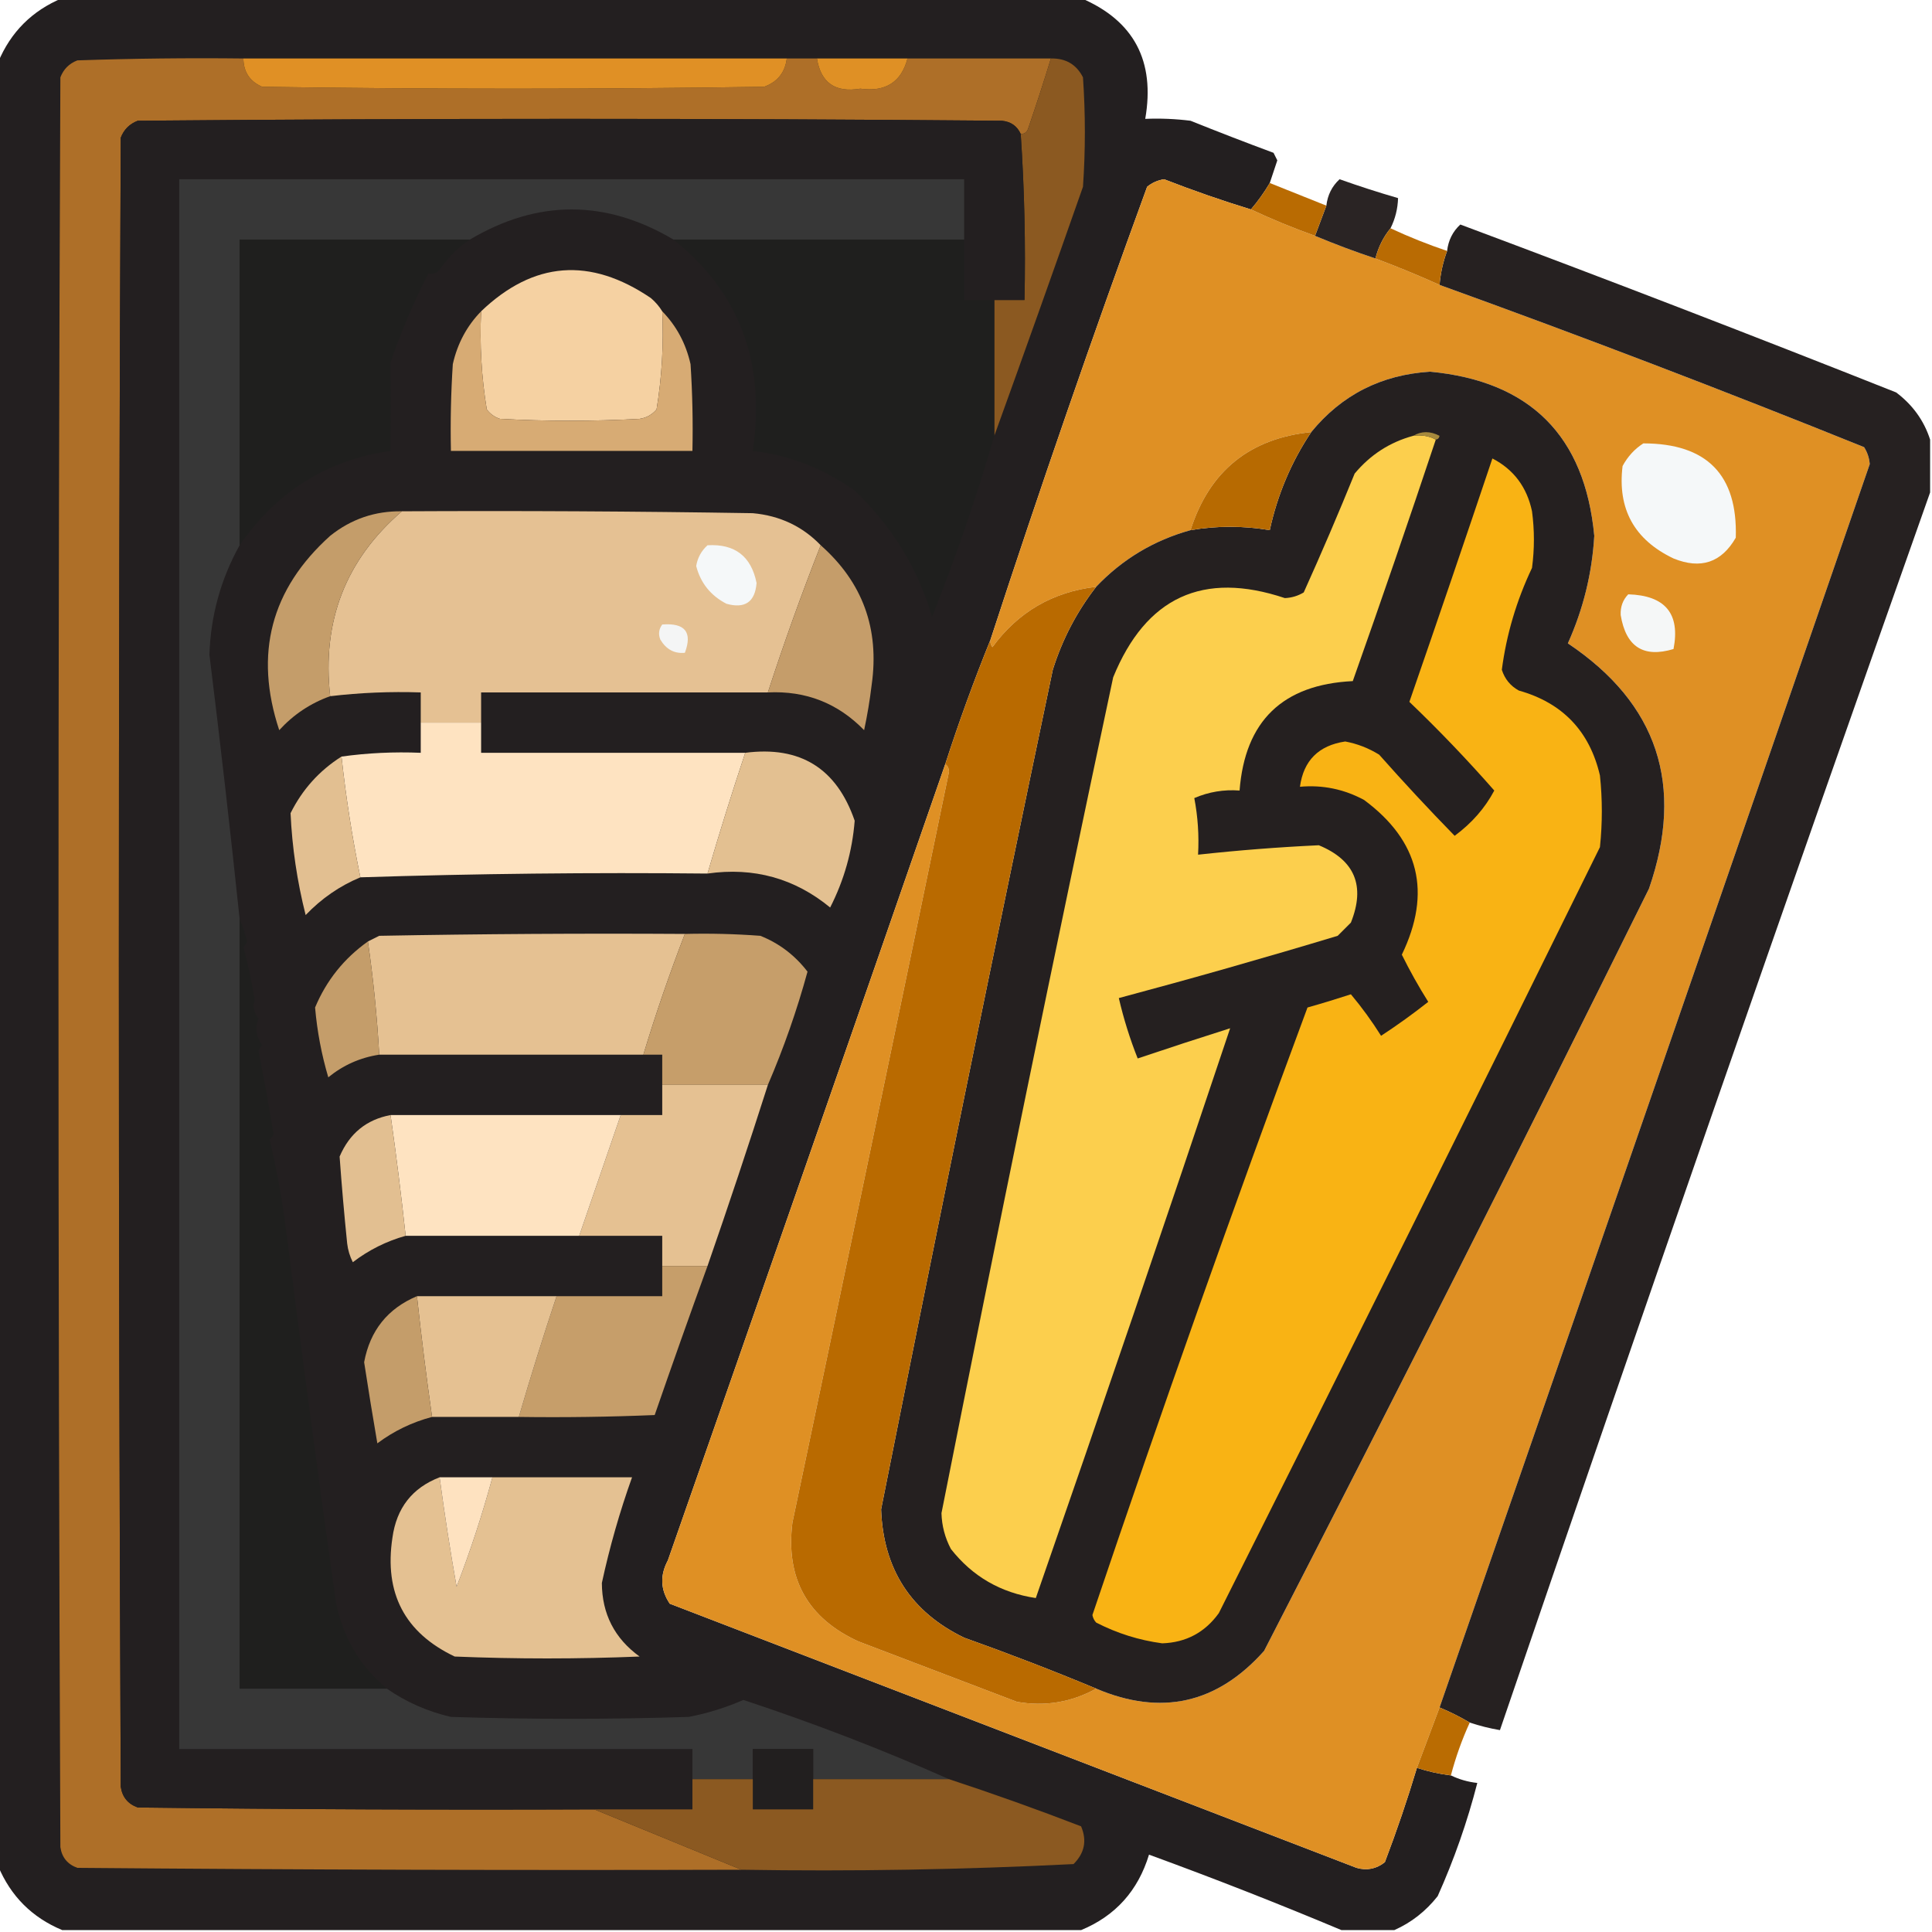 <?xml version="1.0" encoding="UTF-8"?>
<!DOCTYPE svg PUBLIC "-//W3C//DTD SVG 1.1//EN" "http://www.w3.org/Graphics/SVG/1.1/DTD/svg11.dtd">
<svg xmlns="http://www.w3.org/2000/svg" version="1.1" width="512px" height="512px" style="shape-rendering:geometricPrecision; text-rendering:geometricPrecision; image-rendering:optimizeQuality; fill-rule:evenodd; clip-rule:evenodd" xmlns:xlink="http://www.w3.org/1999/xlink">
<g><path style="opacity:0.999" fill="#231f20" d="M 16.5,-0.5 C 106.5,-0.5 196.5,-0.5 286.5,-0.5C 300.5,5.49 306.167,16.156 303.5,31.5C 307.514,31.334 311.514,31.501 315.5,32C 322.794,34.931 330.127,37.765 337.5,40.5C 337.833,41.167 338.167,41.833 338.5,42.5C 337.822,44.516 337.156,46.516 336.5,48.5C 335.009,51.021 333.342,53.354 331.5,55.5C 323.743,53.123 316.077,50.456 308.5,47.5C 306.813,47.761 305.313,48.427 304,49.5C 289.465,89.273 275.631,129.273 262.5,169.5C 258.129,180.272 254.129,191.272 250.5,202.5C 226.108,272.843 201.608,343.176 177,413.5C 174.856,417.482 175.022,421.315 177.5,425C 238.167,448.333 298.833,471.667 359.5,495C 362.257,495.782 364.757,495.282 367,493.5C 370.137,485.255 372.971,476.922 375.5,468.5C 378.426,469.461 381.426,470.127 384.5,470.5C 386.701,471.566 389.035,472.233 391.5,472.5C 388.858,482.788 385.358,492.788 381,502.5C 377.839,506.509 374.006,509.509 369.5,511.5C 364.833,511.5 360.167,511.5 355.5,511.5C 338.757,504.469 321.757,497.802 304.5,491.5C 301.585,501.075 295.585,507.742 286.5,511.5C 196.5,511.5 106.5,511.5 16.5,511.5C 8.5,508.167 2.833,502.5 -0.5,494.5C -0.5,335.167 -0.5,175.833 -0.5,16.5C 2.833,8.5 8.5,2.833 16.5,-0.5 Z"/></g>
<g><path style="opacity:1" fill="#ae6f28" d="M 64.5,15.5 C 64.544,19.09 66.211,21.59 69.5,23C 113.833,23.667 158.167,23.667 202.5,23C 206.062,21.692 208.062,19.192 208.5,15.5C 211.167,15.5 213.833,15.5 216.5,15.5C 217.529,21.947 221.363,24.614 228,23.5C 234.689,24.422 238.856,21.756 240.5,15.5C 253.167,15.5 265.833,15.5 278.5,15.5C 276.611,21.668 274.611,27.835 272.5,34C 272.164,35.03 271.497,35.53 270.5,35.5C 269.547,33.39 267.881,32.223 265.5,32C 189.167,31.333 112.833,31.333 36.5,32C 34.333,32.833 32.833,34.333 32,36.5C 31.333,182.167 31.333,327.833 32,473.5C 32.398,476.232 33.898,478.065 36.5,479C 76.832,479.5 117.165,479.667 157.5,479.5C 170.5,484.833 183.5,490.167 196.5,495.5C 137.832,495.667 79.166,495.5 20.5,495C 17.898,494.065 16.398,492.232 16,489.5C 15.333,333.167 15.333,176.833 16,20.5C 16.833,18.333 18.333,16.833 20.5,16C 35.163,15.5 49.83,15.333 64.5,15.5 Z"/></g>
<g><path style="opacity:1" fill="#e09025" d="M 64.5,15.5 C 112.5,15.5 160.5,15.5 208.5,15.5C 208.062,19.192 206.062,21.692 202.5,23C 158.167,23.667 113.833,23.667 69.5,23C 66.211,21.59 64.544,19.09 64.5,15.5 Z"/></g>
<g><path style="opacity:1" fill="#df9025" d="M 216.5,15.5 C 224.5,15.5 232.5,15.5 240.5,15.5C 238.856,21.756 234.689,24.422 228,23.5C 221.363,24.614 217.529,21.947 216.5,15.5 Z"/></g>
<g><path style="opacity:1" fill="#8b5921" d="M 278.5,15.5 C 282.433,15.411 285.266,17.078 287,20.5C 287.667,30.167 287.667,39.833 287,49.5C 279.235,71.636 271.401,93.636 263.5,115.5C 263.5,103.5 263.5,91.5 263.5,79.5C 266.167,79.5 268.833,79.5 271.5,79.5C 271.816,64.755 271.483,50.088 270.5,35.5C 271.497,35.53 272.164,35.03 272.5,34C 274.611,27.835 276.611,21.668 278.5,15.5 Z"/></g>
<g><path style="opacity:1" fill="#231f20" d="M 270.5,35.5 C 271.483,50.088 271.816,64.755 271.5,79.5C 268.833,79.5 266.167,79.5 263.5,79.5C 260.833,79.5 258.167,79.5 255.5,79.5C 255.5,74.167 255.5,68.833 255.5,63.5C 255.5,58.167 255.5,52.833 255.5,47.5C 186.167,47.5 116.833,47.5 47.5,47.5C 47.5,186.167 47.5,324.833 47.5,463.5C 92.833,463.5 138.167,463.5 183.5,463.5C 183.5,466.167 183.5,468.833 183.5,471.5C 183.5,474.167 183.5,476.833 183.5,479.5C 174.833,479.5 166.167,479.5 157.5,479.5C 117.165,479.667 76.832,479.5 36.5,479C 33.898,478.065 32.398,476.232 32,473.5C 31.333,327.833 31.333,182.167 32,36.5C 32.833,34.333 34.333,32.833 36.5,32C 112.833,31.333 189.167,31.333 265.5,32C 267.881,32.223 269.547,33.39 270.5,35.5 Z"/></g>
<g><path style="opacity:1" fill="#373737" d="M 255.5,63.5 C 229.833,63.5 204.167,63.5 178.5,63.5C 160.482,52.835 142.482,52.835 124.5,63.5C 104.167,63.5 83.833,63.5 63.5,63.5C 63.5,90.5 63.5,117.5 63.5,144.5C 58.499,153.502 55.832,163.169 55.5,173.5C 58.386,196.815 61.053,220.148 63.5,243.5C 63.5,311.5 63.5,379.5 63.5,447.5C 76.5,447.5 89.5,447.5 102.5,447.5C 107.624,451.058 113.29,453.558 119.5,455C 140.5,455.667 161.5,455.667 182.5,455C 187.522,454.037 192.355,452.537 197,450.5C 215.605,456.641 233.772,463.641 251.5,471.5C 239.5,471.5 227.5,471.5 215.5,471.5C 215.5,468.833 215.5,466.167 215.5,463.5C 210.167,463.5 204.833,463.5 199.5,463.5C 199.5,466.167 199.5,468.833 199.5,471.5C 194.167,471.5 188.833,471.5 183.5,471.5C 183.5,468.833 183.5,466.167 183.5,463.5C 138.167,463.5 92.833,463.5 47.5,463.5C 47.5,324.833 47.5,186.167 47.5,47.5C 116.833,47.5 186.167,47.5 255.5,47.5C 255.5,52.833 255.5,58.167 255.5,63.5 Z"/></g>
<g><path style="opacity:1" fill="#df9024" d="M 331.5,55.5 C 336.989,58.072 342.656,60.405 348.5,62.5C 353.751,64.695 359.084,66.695 364.5,68.5C 370.252,70.639 375.919,72.973 381.5,75.5C 419.267,89.144 456.767,103.478 494,118.5C 494.875,119.873 495.375,121.373 495.5,123C 457.595,232.881 419.595,342.714 381.5,452.5C 379.546,457.761 377.546,463.094 375.5,468.5C 372.971,476.922 370.137,485.255 367,493.5C 364.757,495.282 362.257,495.782 359.5,495C 298.833,471.667 238.167,448.333 177.5,425C 175.022,421.315 174.856,417.482 177,413.5C 201.608,343.176 226.108,272.843 250.5,202.5C 251.124,202.917 251.457,203.584 251.5,204.5C 237.774,270.848 223.941,337.181 210,403.5C 208.151,418.301 213.985,428.801 227.5,435C 241.5,440.333 255.5,445.667 269.5,451C 276.947,452.299 283.947,451.132 290.5,447.5C 307.728,454.818 322.562,451.485 335,437.5C 369.511,370.478 403.511,303.144 437,235.5C 446.482,208.113 439.315,186.447 415.5,170.5C 419.589,161.405 421.923,151.905 422.5,142C 420.01,115.51 405.51,101.01 379,98.5C 366.073,99.306 355.573,104.639 347.5,114.5C 331.146,116.189 320.479,124.855 315.5,140.5C 305.779,143.193 297.446,148.193 290.5,155.5C 278.991,156.849 269.824,162.183 263,171.5C 262.536,170.906 262.369,170.239 262.5,169.5C 275.631,129.273 289.465,89.273 304,49.5C 305.313,48.427 306.813,47.761 308.5,47.5C 316.077,50.456 323.743,53.123 331.5,55.5 Z"/></g>
<g><path style="opacity:0.974" fill="#251f1f" d="M 368.5,60.5 C 366.612,62.794 365.278,65.46 364.5,68.5C 359.084,66.695 353.751,64.695 348.5,62.5C 349.499,59.838 350.499,57.172 351.5,54.5C 351.818,51.695 352.985,49.361 355,47.5C 360.147,49.328 365.313,50.995 370.5,52.5C 370.416,55.327 369.75,57.994 368.5,60.5 Z"/></g>
<g><path style="opacity:1" fill="#b96b02" d="M 336.5,48.5 C 341.5,50.5 346.5,52.5 351.5,54.5C 350.499,57.172 349.499,59.838 348.5,62.5C 342.656,60.405 336.989,58.072 331.5,55.5C 333.342,53.354 335.009,51.021 336.5,48.5 Z"/></g>
<g><path style="opacity:0.988" fill="#241f1f" d="M 511.5,116.5 C 511.5,121.167 511.5,125.833 511.5,130.5C 472.928,239.545 434.928,348.879 397.5,458.5C 394.779,458.037 392.112,457.371 389.5,456.5C 386.921,454.975 384.254,453.641 381.5,452.5C 419.595,342.714 457.595,232.881 495.5,123C 495.375,121.373 494.875,119.873 494,118.5C 456.767,103.478 419.267,89.144 381.5,75.5C 381.756,72.402 382.422,69.402 383.5,66.5C 383.818,63.695 384.985,61.361 387,59.5C 425.657,73.941 464.157,88.774 502.5,104C 506.882,107.299 509.882,111.466 511.5,116.5 Z"/></g>
<g><path style="opacity:1" fill="#b96b03" d="M 368.5,60.5 C 373.387,62.777 378.387,64.777 383.5,66.5C 382.422,69.402 381.756,72.402 381.5,75.5C 375.919,72.973 370.252,70.639 364.5,68.5C 365.278,65.46 366.612,62.794 368.5,60.5 Z"/></g>
<g><path style="opacity:1" fill="#1f1f1e" d="M 124.5,63.5 C 121.367,65.604 118.7,68.271 116.5,71.5C 115.675,72.386 114.675,72.719 113.5,72.5C 109.644,80.065 106.31,87.898 103.5,96C 103.594,103.683 103.594,111.516 103.5,119.5C 86.723,121.874 73.39,130.207 63.5,144.5C 63.5,117.5 63.5,90.5 63.5,63.5C 83.833,63.5 104.167,63.5 124.5,63.5 Z"/></g>
<g><path style="opacity:1" fill="#1f1f1e" d="M 178.5,63.5 C 204.167,63.5 229.833,63.5 255.5,63.5C 255.5,68.833 255.5,74.167 255.5,79.5C 258.167,79.5 260.833,79.5 263.5,79.5C 263.5,91.5 263.5,103.5 263.5,115.5C 258.784,131.736 253.284,147.736 247,163.5C 243.29,150.711 236.456,139.544 226.5,130C 218.119,124.114 209.119,120.614 199.5,119.5C 202.955,96.114 195.955,77.447 178.5,63.5 Z"/></g>
<g><path style="opacity:1" fill="#f5d1a2" d="M 175.5,82.5 C 175.91,91.25 175.41,99.916 174,108.5C 172.829,109.893 171.329,110.727 169.5,111C 157.167,111.667 144.833,111.667 132.5,111C 131.069,110.535 129.903,109.701 129,108.5C 127.59,99.916 127.09,91.25 127.5,82.5C 141.397,69.221 156.397,68.054 172.5,79C 173.71,80.039 174.71,81.206 175.5,82.5 Z"/></g>
<g><path style="opacity:1" fill="#d7ab74" d="M 127.5,82.5 C 127.09,91.25 127.59,99.916 129,108.5C 129.903,109.701 131.069,110.535 132.5,111C 144.833,111.667 157.167,111.667 169.5,111C 171.329,110.727 172.829,109.893 174,108.5C 175.41,99.916 175.91,91.25 175.5,82.5C 179.272,86.371 181.772,91.038 183,96.5C 183.5,104.159 183.666,111.826 183.5,119.5C 162.167,119.5 140.833,119.5 119.5,119.5C 119.334,111.826 119.5,104.159 120,96.5C 121.228,91.038 123.728,86.371 127.5,82.5 Z"/></g>
<g><path style="opacity:1" fill="#252020" d="M 290.5,447.5 C 279.05,442.734 267.384,438.234 255.5,434C 241.412,427.184 234.079,415.85 233.5,400C 248.289,325.768 263.456,251.601 279,177.5C 281.541,169.414 285.375,162.081 290.5,155.5C 297.446,148.193 305.779,143.193 315.5,140.5C 322.474,139.306 329.474,139.306 336.5,140.5C 338.544,131.086 342.211,122.419 347.5,114.5C 355.573,104.639 366.073,99.306 379,98.5C 405.51,101.01 420.01,115.51 422.5,142C 421.923,151.905 419.589,161.405 415.5,170.5C 439.315,186.447 446.482,208.113 437,235.5C 403.511,303.144 369.511,370.478 335,437.5C 322.562,451.485 307.728,454.818 290.5,447.5 Z"/></g>
<g><path style="opacity:1" fill="#b76a01" d="M 347.5,114.5 C 342.211,122.419 338.544,131.086 336.5,140.5C 329.474,139.306 322.474,139.306 315.5,140.5C 320.479,124.855 331.146,116.189 347.5,114.5 Z"/></g>
<g><path style="opacity:1" fill="#fccf4d" d="M 374.5,115.5 C 376.735,115.205 378.735,115.539 380.5,116.5C 373.372,137.885 366.038,159.218 358.5,180.5C 339.928,181.406 329.928,191.073 328.5,209.5C 324.32,209.189 320.32,209.855 316.5,211.5C 317.448,216.435 317.781,221.435 317.5,226.5C 328.164,225.333 338.831,224.5 349.5,224C 359.054,227.95 361.887,234.783 358,244.5C 356.833,245.667 355.667,246.833 354.5,248C 335.269,253.808 315.936,259.308 296.5,264.5C 297.765,269.962 299.432,275.296 301.5,280.5C 309.654,277.754 317.821,275.087 326,272.5C 309.158,322.859 291.991,373.192 274.5,423.5C 265.21,422.11 257.71,417.776 252,410.5C 250.427,407.523 249.594,404.357 249.5,401C 264.154,327.065 279.32,253.232 295,179.5C 303.668,158.247 318.835,151.247 340.5,158.5C 342.299,158.423 343.966,157.923 345.5,157C 350.182,146.633 354.682,136.133 359,125.5C 363.164,120.508 368.331,117.175 374.5,115.5 Z"/></g>
<g><path style="opacity:1" fill="#a78a3c" d="M 374.5,115.5 C 376.693,114.203 379.027,114.203 381.5,115.5C 381.376,116.107 381.043,116.44 380.5,116.5C 378.735,115.539 376.735,115.205 374.5,115.5 Z"/></g>
<g><path style="opacity:1" fill="#f5f8f9" d="M 435.5,117.5 C 452.35,117.515 460.516,125.848 460,142.5C 456.199,149.101 450.699,150.934 443.5,148C 433.109,143.048 428.609,134.882 430,123.5C 431.36,120.977 433.193,118.977 435.5,117.5 Z"/></g>
<g><path style="opacity:1" fill="#f9b314" d="M 395.5,121.5 C 401.144,124.412 404.644,129.079 406,135.5C 406.667,140.5 406.667,145.5 406,150.5C 401.89,159.155 399.223,168.155 398,177.5C 398.774,179.939 400.274,181.773 402.5,183C 414.101,186.268 421.268,193.768 424,205.5C 424.667,211.833 424.667,218.167 424,224.5C 390.626,292.249 356.959,359.916 323,427.5C 319.308,432.619 314.308,435.286 308,435.5C 301.86,434.676 296.026,432.842 290.5,430C 289.978,429.439 289.645,428.772 289.5,428C 307.742,373.935 326.742,320.268 346.5,267C 350.356,265.911 354.19,264.744 358,263.5C 360.902,266.959 363.568,270.626 366,274.5C 370.33,271.662 374.496,268.662 378.5,265.5C 375.95,261.451 373.617,257.284 371.5,253C 379.46,236.509 376.127,222.843 361.5,212C 356.187,209.132 350.521,207.965 344.5,208.5C 345.447,201.552 349.447,197.552 356.5,196.5C 359.702,197.099 362.702,198.266 365.5,200C 371.983,207.317 378.65,214.484 385.5,221.5C 390.054,218.133 393.554,214.133 396,209.5C 388.842,201.342 381.342,193.509 373.5,186C 380.943,164.502 388.277,143.002 395.5,121.5 Z"/></g>
<g><path style="opacity:1" fill="#e5c193" d="M 106.5,135.5 C 137.502,135.333 168.502,135.5 199.5,136C 206.666,136.652 212.666,139.485 217.5,144.5C 212.441,157.343 207.774,170.343 203.5,183.5C 178.167,183.5 152.833,183.5 127.5,183.5C 127.5,186.167 127.5,188.833 127.5,191.5C 122.167,191.5 116.833,191.5 111.5,191.5C 111.5,188.833 111.5,186.167 111.5,183.5C 103.445,183.23 95.445,183.563 87.5,184.5C 85.264,164.669 91.597,148.336 106.5,135.5 Z"/></g>
<g><path style="opacity:1" fill="#c49d6a" d="M 106.5,135.5 C 91.597,148.336 85.264,164.669 87.5,184.5C 82.288,186.361 77.788,189.361 74,193.5C 67.3,173.285 71.8,156.118 87.5,142C 93.053,137.557 99.386,135.391 106.5,135.5 Z"/></g>
<g><path style="opacity:1" fill="#f5f8f9" d="M 187.5,144.5 C 194.743,144.078 199.076,147.412 200.5,154.5C 200.094,159.54 197.428,161.374 192.5,160C 188.321,157.826 185.654,154.493 184.5,150C 184.863,147.808 185.863,145.974 187.5,144.5 Z"/></g>
<g><path style="opacity:1" fill="#c59d6a" d="M 217.5,144.5 C 228.607,154.314 233.107,166.648 231,181.5C 230.519,185.531 229.853,189.531 229,193.5C 222.044,186.346 213.544,183.013 203.5,183.5C 207.774,170.343 212.441,157.343 217.5,144.5 Z"/></g>
<g><path style="opacity:1" fill="#b96a00" d="M 290.5,155.5 C 285.375,162.081 281.541,169.414 279,177.5C 263.456,251.601 248.289,325.768 233.5,400C 234.079,415.85 241.412,427.184 255.5,434C 267.384,438.234 279.05,442.734 290.5,447.5C 283.947,451.132 276.947,452.299 269.5,451C 255.5,445.667 241.5,440.333 227.5,435C 213.985,428.801 208.151,418.301 210,403.5C 223.941,337.181 237.774,270.848 251.5,204.5C 251.457,203.584 251.124,202.917 250.5,202.5C 254.129,191.272 258.129,180.272 262.5,169.5C 262.369,170.239 262.536,170.906 263,171.5C 269.824,162.183 278.991,156.849 290.5,155.5 Z"/></g>
<g><path style="opacity:1" fill="#f5f7f7" d="M 431.5,157.5 C 441.318,157.8 445.318,162.633 443.5,172C 435.544,174.407 430.878,171.407 429.5,163C 429.395,160.822 430.061,158.988 431.5,157.5 Z"/></g>
<g><path style="opacity:1" fill="#f4f5f5" d="M 175.5,165.5 C 181.545,165.029 183.545,167.529 181.5,173C 178.72,173.269 176.554,172.102 175,169.5C 174.421,168.072 174.588,166.738 175.5,165.5 Z"/></g>
<g><path style="opacity:1" fill="#fee3c1" d="M 111.5,191.5 C 116.833,191.5 122.167,191.5 127.5,191.5C 127.5,194.167 127.5,196.833 127.5,199.5C 150.833,199.5 174.167,199.5 197.5,199.5C 193.969,210.095 190.635,220.761 187.5,231.5C 156.802,231.19 126.135,231.523 95.5,232.5C 93.346,222.035 91.679,211.368 90.5,200.5C 97.412,199.538 104.412,199.205 111.5,199.5C 111.5,196.833 111.5,194.167 111.5,191.5 Z"/></g>
<g><path style="opacity:1" fill="#e3c091" d="M 197.5,199.5 C 212.056,197.612 221.722,203.612 226.5,217.5C 225.857,225.595 223.691,233.261 220,240.5C 210.591,232.758 199.758,229.758 187.5,231.5C 190.635,220.761 193.969,210.095 197.5,199.5 Z"/></g>
<g><path style="opacity:1" fill="#e2bf91" d="M 90.5,200.5 C 91.679,211.368 93.346,222.035 95.5,232.5C 90.042,234.769 85.208,238.103 81,242.5C 78.746,233.577 77.412,224.577 77,215.5C 80.132,209.212 84.632,204.212 90.5,200.5 Z"/></g>
<g><path style="opacity:1" fill="#1f1f1e" d="M 63.5,243.5 C 64.283,245.343 64.95,247.343 65.5,249.5C 65.291,250.086 64.957,250.586 64.5,251C 65.744,255.621 66.744,260.287 67.5,265C 66.903,266.628 67.237,268.295 68.5,270C 67.512,272.42 67.845,274.753 69.5,277C 69.043,277.414 68.709,277.914 68.5,278.5C 69.951,285.757 71.284,293.09 72.5,300.5C 72.291,301.086 71.957,301.586 71.5,302C 73.179,309.312 74.512,316.478 75.5,323.5C 79.741,356.954 84.241,390.621 89,424.5C 90.817,433.8 95.317,441.467 102.5,447.5C 89.5,447.5 76.5,447.5 63.5,447.5C 63.5,379.5 63.5,311.5 63.5,243.5 Z"/></g>
<g><path style="opacity:1" fill="#e5c192" d="M 181.5,247.5 C 177.436,258.024 173.77,268.691 170.5,279.5C 147.167,279.5 123.833,279.5 100.5,279.5C 99.936,269.452 98.936,259.452 97.5,249.5C 98.473,249.013 99.473,248.513 100.5,248C 127.498,247.5 154.498,247.333 181.5,247.5 Z"/></g>
<g><path style="opacity:1" fill="#c69e6a" d="M 181.5,247.5 C 188.175,247.334 194.842,247.5 201.5,248C 206.496,249.986 210.663,253.153 214,257.5C 211.198,267.74 207.698,277.74 203.5,287.5C 194.167,287.5 184.833,287.5 175.5,287.5C 175.5,284.833 175.5,282.167 175.5,279.5C 173.833,279.5 172.167,279.5 170.5,279.5C 173.77,268.691 177.436,258.024 181.5,247.5 Z"/></g>
<g><path style="opacity:1" fill="#c49d6a" d="M 97.5,249.5 C 98.936,259.452 99.936,269.452 100.5,279.5C 95.456,280.272 90.956,282.272 87,285.5C 85.212,279.468 84.045,273.301 83.5,267C 86.497,259.836 91.164,254.002 97.5,249.5 Z"/></g>
<g><path style="opacity:1" fill="#e5c192" d="M 175.5,287.5 C 184.833,287.5 194.167,287.5 203.5,287.5C 198.368,303.562 193.035,319.562 187.5,335.5C 183.5,335.5 179.5,335.5 175.5,335.5C 175.5,332.833 175.5,330.167 175.5,327.5C 168.167,327.5 160.833,327.5 153.5,327.5C 157.167,316.833 160.833,306.167 164.5,295.5C 168.167,295.5 171.833,295.5 175.5,295.5C 175.5,292.833 175.5,290.167 175.5,287.5 Z"/></g>
<g><path style="opacity:1" fill="#fee3c1" d="M 103.5,295.5 C 123.833,295.5 144.167,295.5 164.5,295.5C 160.833,306.167 157.167,316.833 153.5,327.5C 138.167,327.5 122.833,327.5 107.5,327.5C 106.346,316.808 105.013,306.142 103.5,295.5 Z"/></g>
<g><path style="opacity:1" fill="#e2bf91" d="M 103.5,295.5 C 105.013,306.142 106.346,316.808 107.5,327.5C 102.397,328.931 97.73,331.264 93.5,334.5C 92.702,332.922 92.202,331.256 92,329.5C 91.214,321.803 90.547,314.137 90,306.5C 92.623,300.364 97.123,296.697 103.5,295.5 Z"/></g>
<g><path style="opacity:1" fill="#c69e6a" d="M 175.5,335.5 C 179.5,335.5 183.5,335.5 187.5,335.5C 182.738,348.617 178.072,361.784 173.5,375C 161.505,375.5 149.505,375.667 137.5,375.5C 140.625,364.79 143.958,354.123 147.5,343.5C 156.833,343.5 166.167,343.5 175.5,343.5C 175.5,340.833 175.5,338.167 175.5,335.5 Z"/></g>
<g><path style="opacity:1" fill="#e5c192" d="M 110.5,343.5 C 122.833,343.5 135.167,343.5 147.5,343.5C 143.958,354.123 140.625,364.79 137.5,375.5C 129.833,375.5 122.167,375.5 114.5,375.5C 112.987,364.866 111.654,354.199 110.5,343.5 Z"/></g>
<g><path style="opacity:1" fill="#c49d6a" d="M 110.5,343.5 C 111.654,354.199 112.987,364.866 114.5,375.5C 109.215,376.892 104.382,379.226 100,382.5C 98.774,375.382 97.608,368.215 96.5,361C 98.058,352.616 102.725,346.782 110.5,343.5 Z"/></g>
<g><path style="opacity:1" fill="#e4c192" d="M 116.5,391.5 C 117.79,401.178 119.29,410.845 121,420.5C 124.673,410.981 127.84,401.315 130.5,391.5C 142.833,391.5 155.167,391.5 167.5,391.5C 164.227,400.654 161.56,409.987 159.5,419.5C 159.535,427.699 162.868,434.199 169.5,439C 153.167,439.667 136.833,439.667 120.5,439C 107.268,432.707 101.768,422.207 104,407.5C 105.082,399.633 109.248,394.3 116.5,391.5 Z"/></g>
<g><path style="opacity:1" fill="#fee2c0" d="M 116.5,391.5 C 121.167,391.5 125.833,391.5 130.5,391.5C 127.84,401.315 124.673,410.981 121,420.5C 119.29,410.845 117.79,401.178 116.5,391.5 Z"/></g>
<g><path style="opacity:1" fill="#ba6c02" d="M 381.5,452.5 C 384.254,453.641 386.921,454.975 389.5,456.5C 387.462,460.94 385.796,465.607 384.5,470.5C 381.426,470.127 378.426,469.461 375.5,468.5C 377.546,463.094 379.546,457.761 381.5,452.5 Z"/></g>
<g><path style="opacity:1" fill="#221f1f" d="M 215.5,471.5 C 215.5,474.167 215.5,476.833 215.5,479.5C 210.167,479.5 204.833,479.5 199.5,479.5C 199.5,476.833 199.5,474.167 199.5,471.5C 199.5,468.833 199.5,466.167 199.5,463.5C 204.833,463.5 210.167,463.5 215.5,463.5C 215.5,466.167 215.5,468.833 215.5,471.5 Z"/></g>
<g><path style="opacity:1" fill="#8b5921" d="M 183.5,471.5 C 188.833,471.5 194.167,471.5 199.5,471.5C 199.5,474.167 199.5,476.833 199.5,479.5C 204.833,479.5 210.167,479.5 215.5,479.5C 215.5,476.833 215.5,474.167 215.5,471.5C 227.5,471.5 239.5,471.5 251.5,471.5C 263.245,475.36 274.912,479.527 286.5,484C 288.095,487.757 287.429,491.09 284.5,494C 255.23,495.476 225.897,495.976 196.5,495.5C 183.5,490.167 170.5,484.833 157.5,479.5C 166.167,479.5 174.833,479.5 183.5,479.5C 183.5,476.833 183.5,474.167 183.5,471.5 Z"/></g>
</svg>
